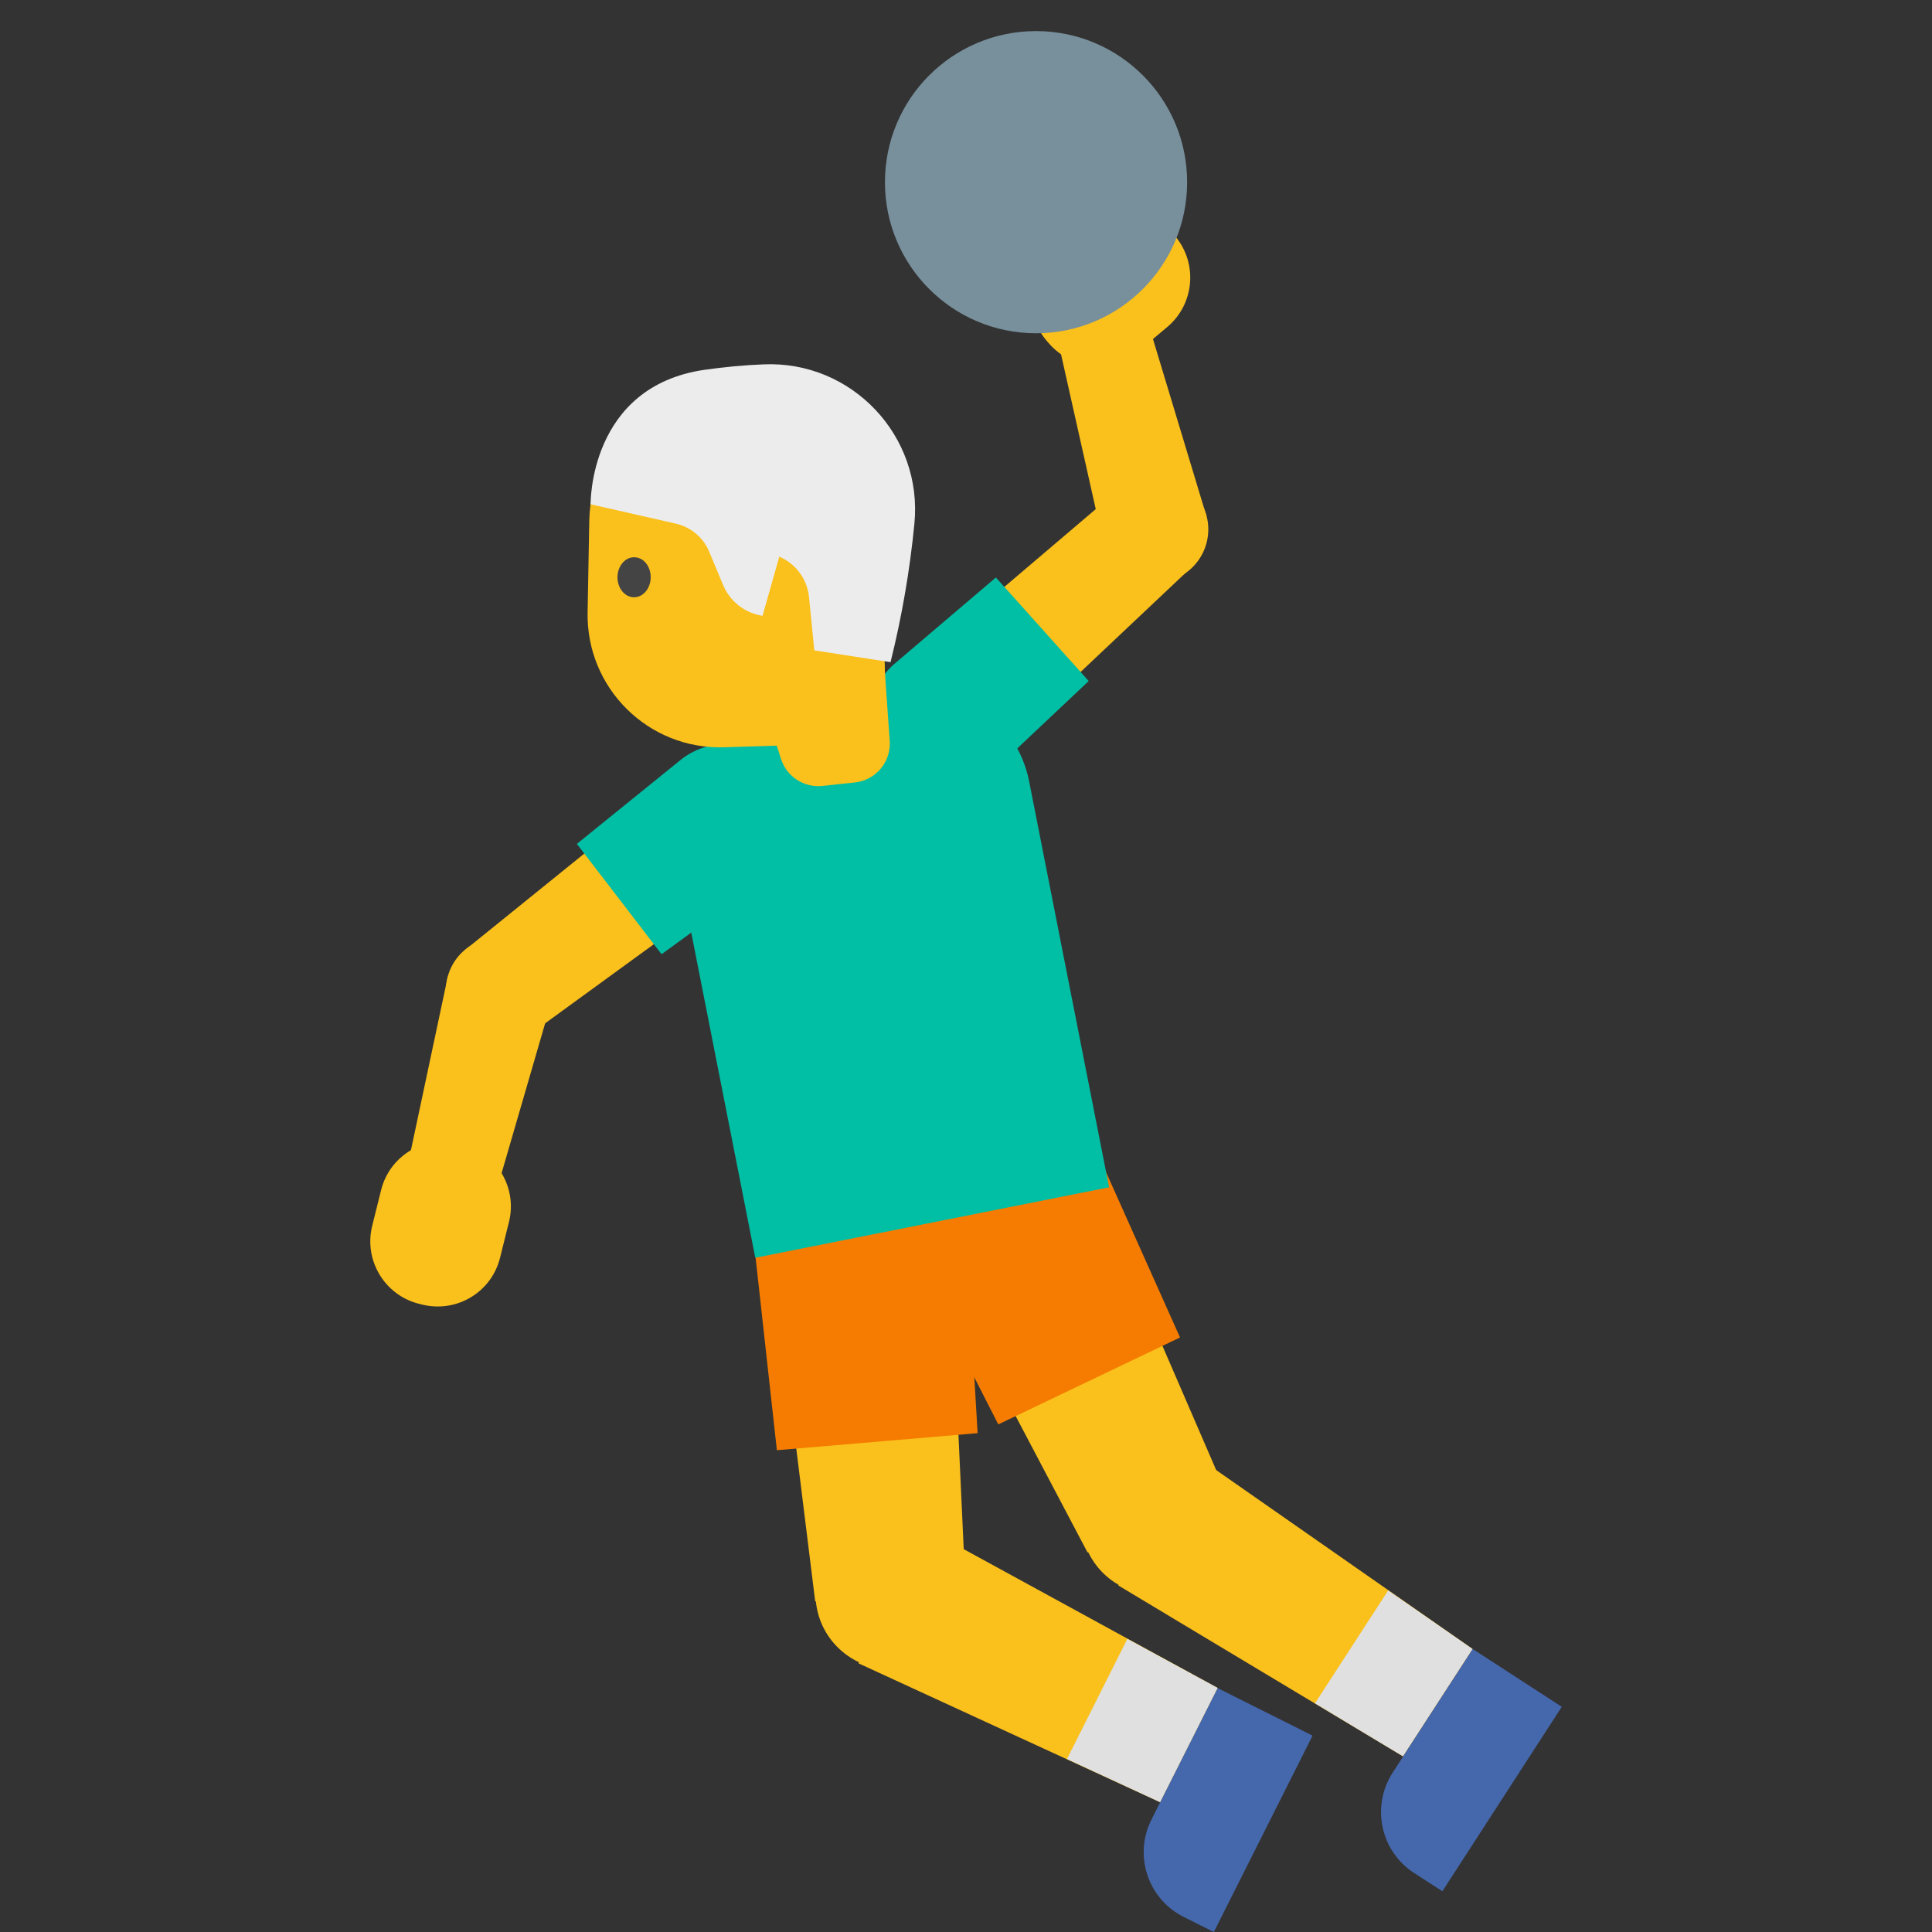 <svg width="128" height="128" style="enable-background:new 0 0 128 128;" xmlns="http://www.w3.org/2000/svg" xmlns:xlink="http://www.w3.org/1999/xlink">
  <rect width="100%" height="100%" fill="#333333" stroke="none"/>
  <g>
    <g>
      <polygon points="63.97,105.25 54.01,106.1 51.18,83.25 62.91,82.26 " style="fill:#fac01b;"/>
      <ellipse cx="58.99" cy="105.68" rx="4.99" ry="4.99" style="fill:#fac01b;" transform="matrix(0.996 -0.085 0.085 0.996 -8.719 5.362)"/>
      <ellipse cx="57.04" cy="82.75" rx="5.88" ry="5.88" style="fill:#fac01b;" transform="matrix(0.996 -0.085 0.085 0.996 -6.789 5.116)"/>
      <g>
        <polygon points="80.67,111.83 76.86,119.4 56.88,110.2 61.37,101.28 " style="fill:#fac01b;"/>
        <path d="M86.96,114.99L80.42,128l-2-1c-2.37-1.19-3.33-4.08-2.13-6.45l4.38-8.71L86.96,114.99z" style="fill:#4568AD;"/>
        <polygon points="74.69,108.58 70.69,116.54 76.86,119.4 80.67,111.83 " style="fill:#E0E0E0;"/>
      </g>
      <path d="M56.44,75.66c-3.85,0.33-6.71,3.71-6.38,7.57l-0.01,0l1.42,12.85l13.3-1.13l-0.76-12.9 C63.68,78.19,60.3,75.33,56.44,75.66z" style="fill:#F57C00;"/>
    </g>
    <g>
      <polygon points="81.07,98.54 72.05,102.85 61.32,82.49 71.93,77.41 " style="fill:#fac01b;"/>
      <ellipse cx="76.56" cy="100.7" rx="4.99" ry="4.99" style="fill:#fac01b;" transform="matrix(0.902 -0.432 0.432 0.902 -35.967 42.911)"/>
      <ellipse cx="66.63" cy="79.95" rx="5.88" ry="5.88" style="fill:#fac01b;" transform="matrix(0.902 -0.432 0.432 0.902 -27.982 36.591)"/>
      <g>
        <polygon points="97.56,109.25 92.95,116.36 74.09,105.04 79.52,96.66 " style="fill:#fac01b;"/>
        <path d="M103.47,113.08l-7.91,12.22l-1.87-1.21c-2.23-1.44-2.86-4.42-1.42-6.65l5.3-8.19L103.47,113.08z" style="fill:#4568AD;"/>
        <polygon points="91.97,105.37 87.12,112.85 92.95,116.36 97.56,109.25 " style="fill:#E0E0E0;"/>
      </g>
      <path d="M63.56,73.52c-3.49,1.67-4.96,5.85-3.29,9.34l0,0l5.87,11.51l12.04-5.76l-5.28-11.8 C71.22,73.33,67.04,71.86,63.56,73.52z" style="fill:#F57C00;"/>
    </g>
    <path d="M59.17,45.74l-8.42,1.68c-4.15,0.83-6.84,4.86-6.01,9l5.3,26.91l23.44-4.67l-5.3-26.91 C67.35,47.6,63.32,44.91,59.17,45.74z" style="fill:#00bfa5;"/>
    <g>
      <polygon id="XMLID_1738_" points="26.99,77.31 32.92,78.8 36.52,66.41 29.67,64.69 " style="fill:#fac01b;"/>
      <polygon points="35.22,68.45 30.92,62.85 45.37,51.17 50.24,57.52 " style="fill:#fac01b;"/>
      <ellipse cx="33.07" cy="65.65" rx="3.53" ry="3.53" style="fill:#fac01b;" transform="matrix(0.793 -0.609 0.609 0.793 -33.136 33.709)"/>
      <path d="M27.96,86.43l-0.2-0.05c-2.28-0.57-3.67-2.89-3.1-5.17l0.59-2.37c0.57-2.28,2.89-3.67,5.17-3.1 l0.2,0.05c2.28,0.57,3.67,2.89,3.1,5.17l-0.59,2.37C32.56,85.62,30.25,87,27.96,86.43z" style="fill:#fac01b;"/>
      <ellipse cx="47.8" cy="54.35" rx="4" ry="4" style="fill:#fac01b;" transform="matrix(0.793 -0.609 0.609 0.793 -23.207 40.341)"/>
      <path d="M51.92,51.19c-1.62-2.12-4.66-2.52-6.77-0.89l0,0l-6.93,5.61l5.61,7.31l7.21-5.25 C53.14,56.34,53.54,53.31,51.92,51.19z" style="fill:#00bfa5;"/>
    </g>
    <g>
      <polygon id="XMLID_1739_" points="76.2,21.84 70.28,23.4 73.1,35.98 79.93,34.19 " style="fill:#fac01b;"/>
      <polygon points="74.16,32.4 78.87,37.65 65.36,50.4 60.01,44.44 " style="fill:#fac01b;"/>
      <ellipse cx="76.51" cy="35.03" rx="3.53" ry="3.53" style="fill:#fac01b;" transform="matrix(0.745 -0.667 0.667 0.745 -3.842 60.007)"/>
      <path d="M77.72,15.49l0.14,0.16c1.51,1.8,1.28,4.49-0.52,6.01l-1.87,1.57c-1.8,1.51-4.49,1.28-6.01-0.52 l-0.14-0.16c-1.51-1.8-1.28-4.49,0.52-6.01l1.87-1.57C73.51,13.45,76.2,13.68,77.72,15.49z" style="fill:#fac01b;"/>
      <ellipse cx="62.68" cy="47.42" rx="4" ry="4" style="fill:#fac01b;" transform="matrix(0.745 -0.667 0.667 0.745 -15.643 53.941)"/>
      <path d="M58.82,50.87c1.78,1.99,4.83,2.15,6.82,0.37l0,0l6.49-6.12l-6.15-6.86l-6.79,5.78 C57.21,45.83,57.04,48.89,58.82,50.87z" style="fill:#00bfa5;"/>
    </g>
    <g>
      <path id="XMLID_1737_" d="M58.48,42.47l0.46,6.52c0.15,1.42-0.88,2.7-2.3,2.85l-2.15,0.23 c-1.23,0.13-2.38-0.62-2.75-1.8l-3.98-12.45L58.48,42.47z" style="fill:#fac01b;"/>
      <path id="XMLID_1736_" d="M58.36,32.67l0.37,16.51l-10.77,0.33c-5.01,0.15-9.12-3.92-9.03-8.93l0.11-6.07 c0.11-5.61,5.03-9.91,10.6-9.25l2.21,0.26C55.51,25.96,58.28,29.01,58.36,32.67z" style="fill:#fac01b;"/>
      <path id="XMLID_1735_" d="M59,43.87l-5.05-0.78l-0.35-3.53c-0.12-1.19-0.87-2.21-1.97-2.68l0,0l-1.11,3.92 v0c-1.17-0.18-2.17-0.96-2.62-2.06l-0.91-2.18c-0.39-0.95-1.22-1.64-2.22-1.87l-5.64-1.28c0,0-0.13-7.8,7.55-8.91 c1.33-0.19,2.64-0.31,3.9-0.36c5.85-0.26,10.58,4.74,10,10.57l0,0C60.28,37.79,59.75,40.86,59,43.87L59,43.87z" style="fill:#ececec;"/>
      <path id="XMLID_1734_" d="M43.11,38.24c0,0.73-0.49,1.33-1.1,1.33c-0.61,0-1.1-0.59-1.1-1.32 c0-0.73,0.49-1.33,1.09-1.33C42.62,36.91,43.11,37.5,43.11,38.24" style="fill:#444444;"/>
    </g>
    <circle cx="68.64" cy="12.07" r="10.01" style="fill:#78909C;"/>
  </g>
</svg>